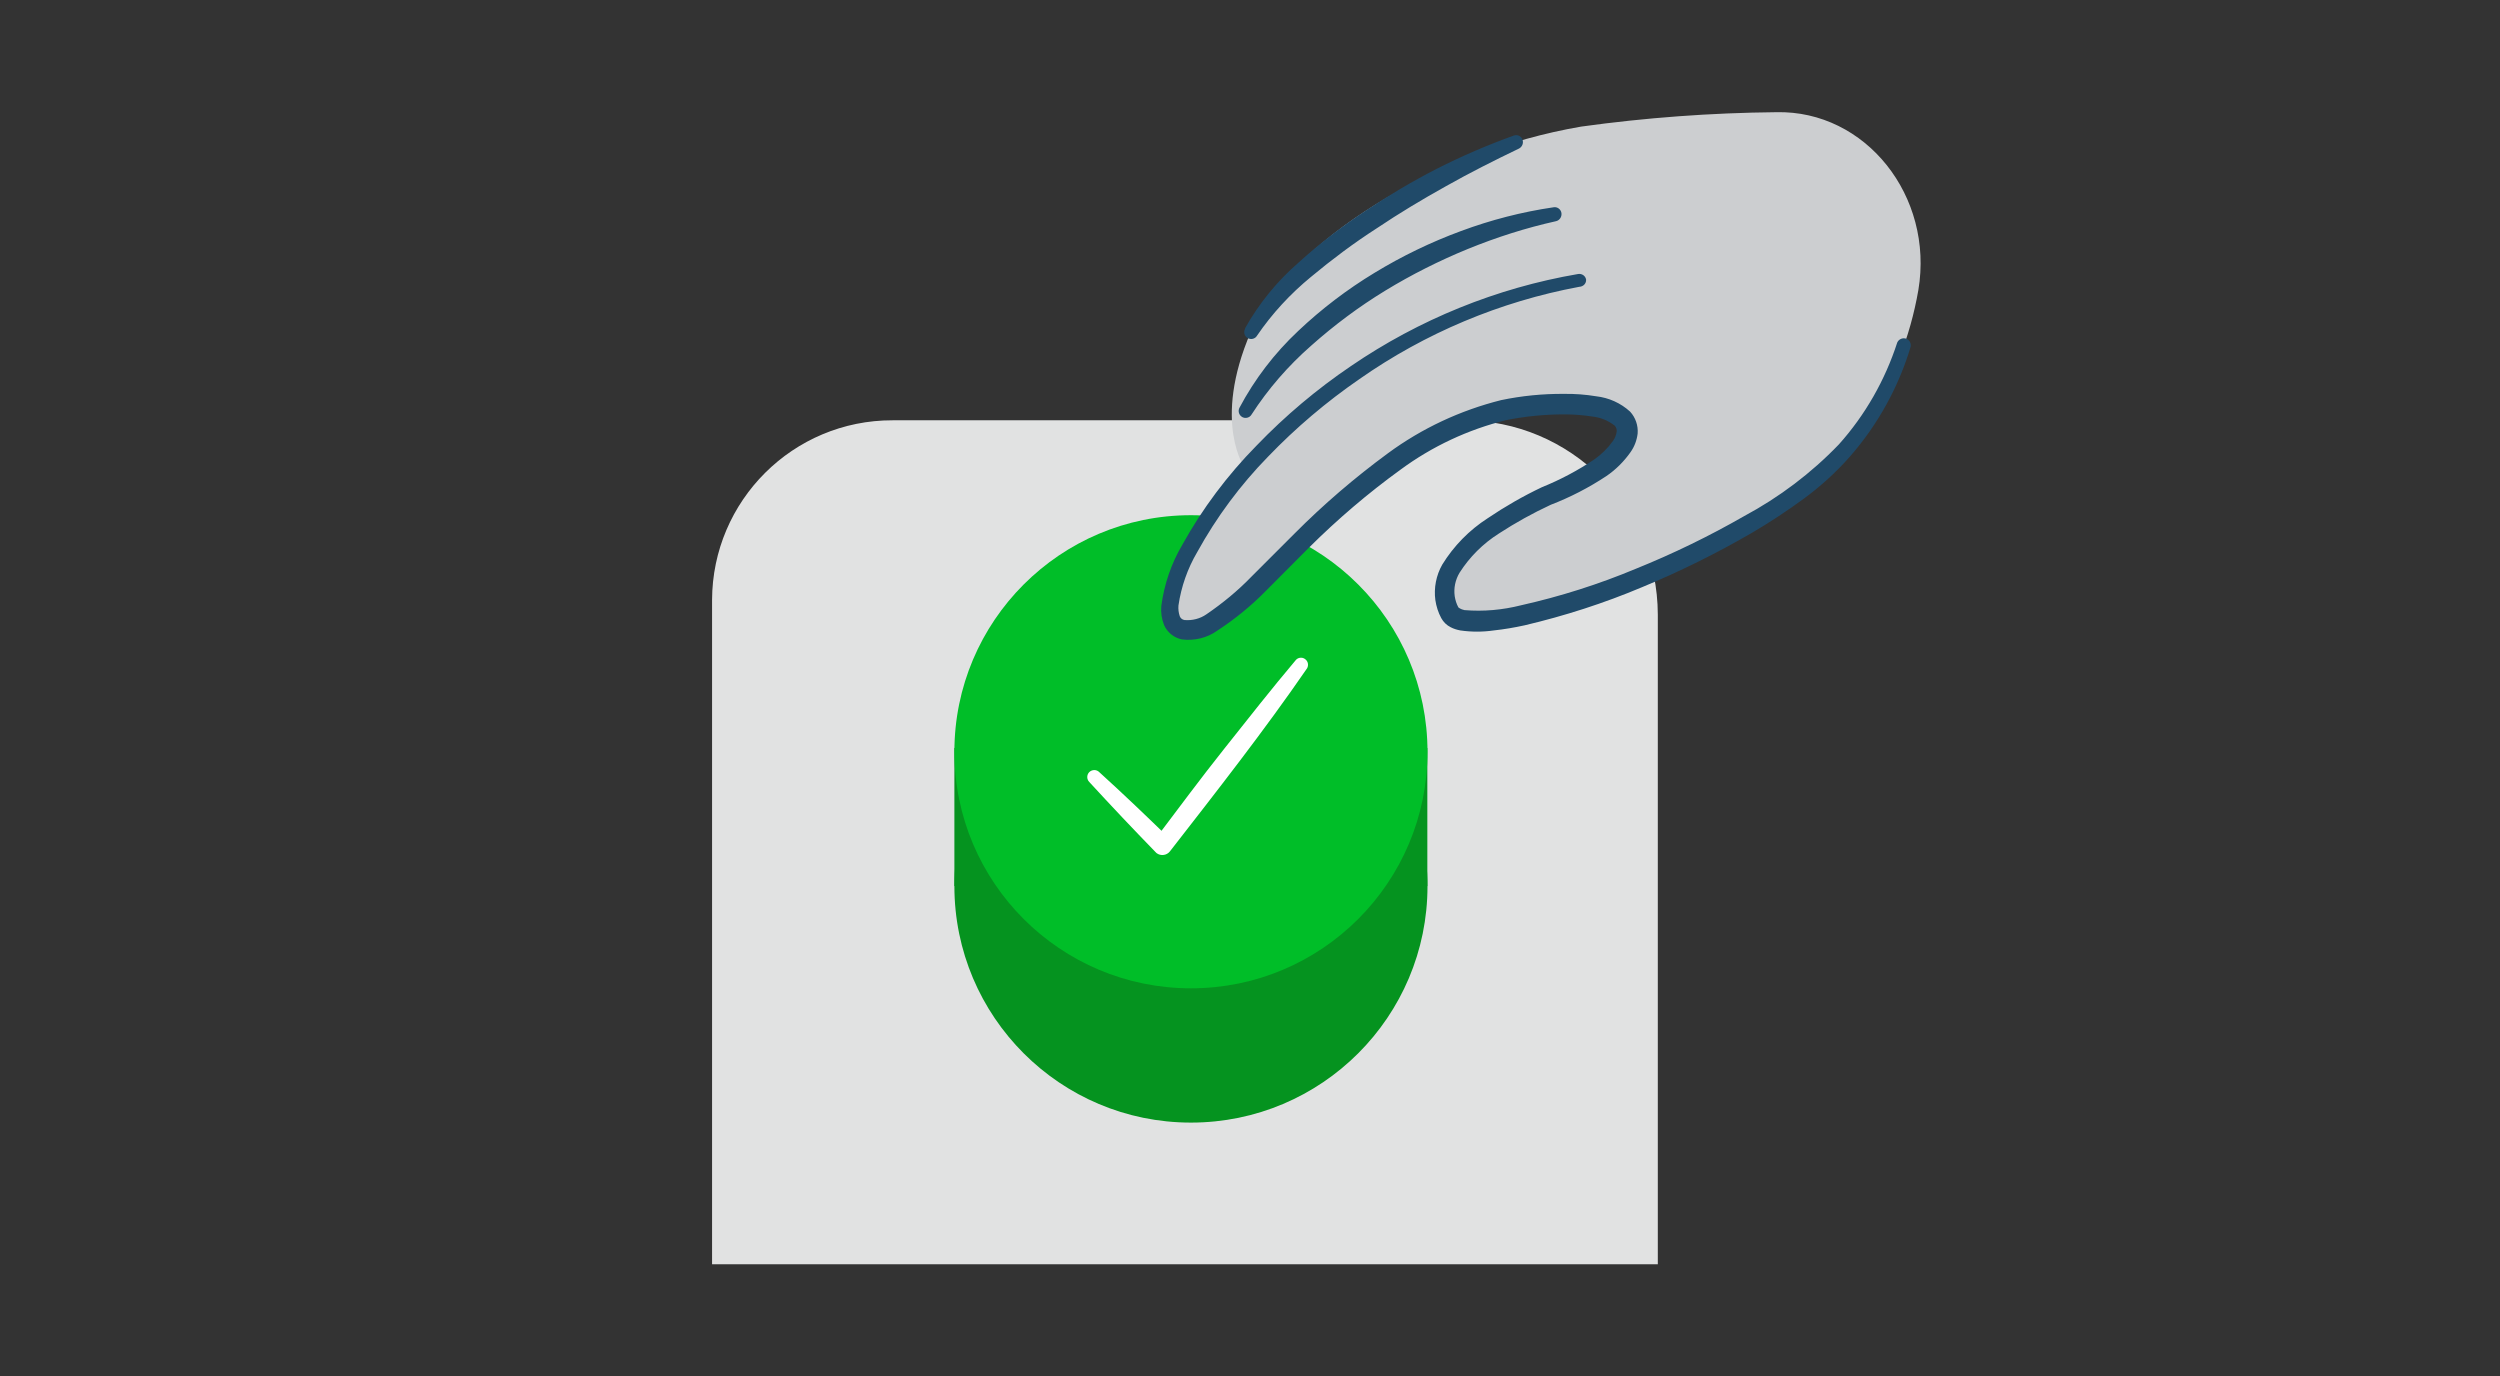 <svg xmlns="http://www.w3.org/2000/svg" viewBox="0 0 1562 860"><rect x="0" y="0" width="1562" height="860" fill="#333333" stroke="none"/><style>.st0{fill:#E1E2E2}.st1{fill:#CCCED0}.st2{fill:#05931f}.st3{fill:#00be28}.st4{fill:#fff}.st5{fill:#204A69}.st6{fill:none}</style><g id="Layer_3"><g id="Layer_1-2"><path class="st0" d="M1035.7 789.9H444.9v-415c.2-62.1 50.6-112.4 112.8-112.3h356.5c67 0 121.4 54.2 121.6 121.3v406z"/><path class="st1" d="M1032.9 214.1L778 292.9s-21-28.6 3.5-85.5S896.2 94.8 987.9 79.1c40.4-5.6 81.1-8.6 121.9-9 55.9-1.3 98.6 52.5 88.8 111.1-5.1 29.5-16.2 57.6-32.7 82.6"/><circle class="st2" cx="744.1" cy="553.6" r="147.8"/><path class="st2" d="M596.3 467.3h295.5v86.3H596.3v-86.3z"/><circle class="st3" cx="744.1" cy="469.7" r="147.8"/><path class="st4" d="M686.9 482.5c14.9 13.5 29.4 27.4 43.8 41.4l-9 .5c14.3-18.9 28.5-38.1 43.3-56.7 14.8-18.6 29.5-37.4 44.8-55.5 1.7-1.7 4.5-1.7 6.2.1 1.4 1.4 1.6 3.5.7 5.2-13.4 19.5-27.6 38.8-42 57.8-14.4 19-29 37.7-43.7 56.6-2 2.6-5.8 3.1-8.4 1.1l-.6-.6c-14-14.4-27.8-29-41.4-43.8-1.7-1.7-1.7-4.5 0-6.2 1.8-1.7 4.6-1.7 6.3.1z"/><path class="st1" d="M985.9 175c-186.3 32.8-284.3 207.8-247.8 217.9 36.5 10.1 110.6-129 218.6-139.1 83.4-7.9 69.4 29.8 21.6 50.8-70.9 31.2-83.2 59.2-72.4 78.8s142-19.3 221.8-78.8c29.1-22.5 50.5-53.5 61.2-88.6"/><path class="st5" d="M986.7 179.2c-49.4 9.2-96.3 28.9-137.4 57.7-20.6 14.2-39.7 30.4-57 48.4-17.4 17.8-32.3 37.9-44.3 59.7-6 10.2-10 21.6-11.7 33.3-.2 2.3.1 4.6.8 6.7.5 1.3 1.6 2.2 3 2.4 4.8.4 9.7-.8 13.7-3.6 10.1-6.9 19.6-14.7 28.1-23.5l26.9-26.9c18.1-18.2 37.7-35 58.4-50.2 21.2-15.6 45.2-26.8 70.7-33.2 12.9-2.7 26.1-4 39.3-3.9 6.7-.1 13.4.4 20.1 1.5 7.9.9 15.3 4.2 21.2 9.6 3.4 3.7 5.1 8.7 4.7 13.7-.5 4.2-2 8.2-4.5 11.7-4.1 5.8-9.2 10.9-15.1 14.9-10.9 7.2-22.5 13.2-34.7 17.9-11.2 5.2-22 11.2-32.3 17.9-10 6.3-18.4 14.7-24.7 24.6-2.6 4.4-3.7 9.5-3 14.6.4 2.5 1.1 4.8 2.3 7 0 0 1.3 1.2 3.8 1.7 11.9 1 23.8-.1 35.3-3 24.5-5.5 48.5-13.1 71.7-22.8 23.3-9.4 45.9-20.4 67.7-32.9 22-11.8 42-26.9 59.2-44.8 16.5-18.4 28.9-40.2 36.5-63.7 1-2.2 3.6-3.2 5.8-2.3 1.9.8 2.9 2.8 2.6 4.9-7.6 25.3-20.5 48.7-37.9 68.6-8.6 9.8-18.3 18.6-28.9 26.4-10.4 7.6-21.1 14.7-32.2 21.2-22.2 12.9-45.2 24.3-68.9 34.1-23.7 10-48.3 17.9-73.3 23.8-6.4 1.4-12.8 2.5-19.3 3.2-6.9 1-14 1-20.9 0-2.1-.4-4.1-1-6-2-2.5-1.2-4.6-3.3-5.9-5.7-1.9-3.5-3.1-7.3-3.7-11.3-1-7.6.5-15.4 4.3-22.1 7.2-11.7 16.9-21.6 28.4-29 10.8-7.3 22.1-13.8 33.9-19.4 11.4-4.6 22.3-10.4 32.5-17.2 4.6-3.2 8.6-7.1 11.9-11.7 1.2-1.7 2-3.7 2.3-5.8.2-1.4-.3-2.8-1.3-3.8-3.9-3.1-8.6-5-13.5-5.6-5.9-.9-11.9-1.4-17.9-1.4-12.2 0-24.4 1.2-36.4 3.6-23.8 5.9-46.2 16.4-65.9 30.9-20.3 14.7-39.4 31-57.2 48.7l-26.9 27c-9.2 9.4-19.4 17.7-30.4 24.9-6.4 4.6-14.4 6.5-22.2 5.5-4.9-1-9.1-4.4-11.1-9-1.5-3.8-2.1-7.9-1.7-12 1.8-13.5 6.2-26.4 13.1-38.1 12.6-22.7 28.2-43.5 46.4-62 17.9-18.6 37.6-35.2 59-49.7 42.6-29.1 91-48.8 141.9-57.5 2.3-.4 4.6 1.1 5 3.5v.1c.1 2.4-1.8 4.3-4.3 4.4.1 0 0 0 0 0zm-14.5-41c-18.9 4.2-37.3 10.1-55.2 17.4-17.8 7.3-35.1 16-51.5 26s-31.8 21.5-46.2 34.3c-14.4 12.6-27 27.1-37.4 43.2-1.2 2-3.9 2.6-5.9 1.4 0 0-.1 0-.1-.1-1.9-1.2-2.5-3.7-1.5-5.6 9.5-17.9 21.9-34.1 36.7-48 14.6-13.8 30.6-26 47.8-36.4 17.1-10.4 35.1-19.1 53.8-26 18.8-7 38.2-12 58-14.9 2.3-.4 4.5 1.2 4.9 3.6v.1c.3 2.3-1.2 4.5-3.4 5zm-194.4 67.1c8.7-15.6 20.1-29.6 33.6-41.3 13-11.8 26.9-22.5 41.6-32.2 14.4-9.6 29.4-18.5 44.8-26.4 15.6-7.9 31.6-14.8 48-20.7 2.2-.8 4.7.3 5.5 2.6v.1c.7 2.1-.3 4.4-2.2 5.4-15.4 7.4-30.7 15.1-45.6 23.5-14.9 8.3-29.1 16.8-43.4 26.4-14.3 9.2-27.9 19.4-41 30.3-12.9 10.6-24.3 22.9-33.7 36.7-1.2 2.1-3.9 2.7-5.9 1.5-2.1-1.2-2.7-3.9-1.5-5.9h-.2z"/></g></g><path class="st6" d="M0 0h1562v860H0z" id="Layer_4"/></svg>